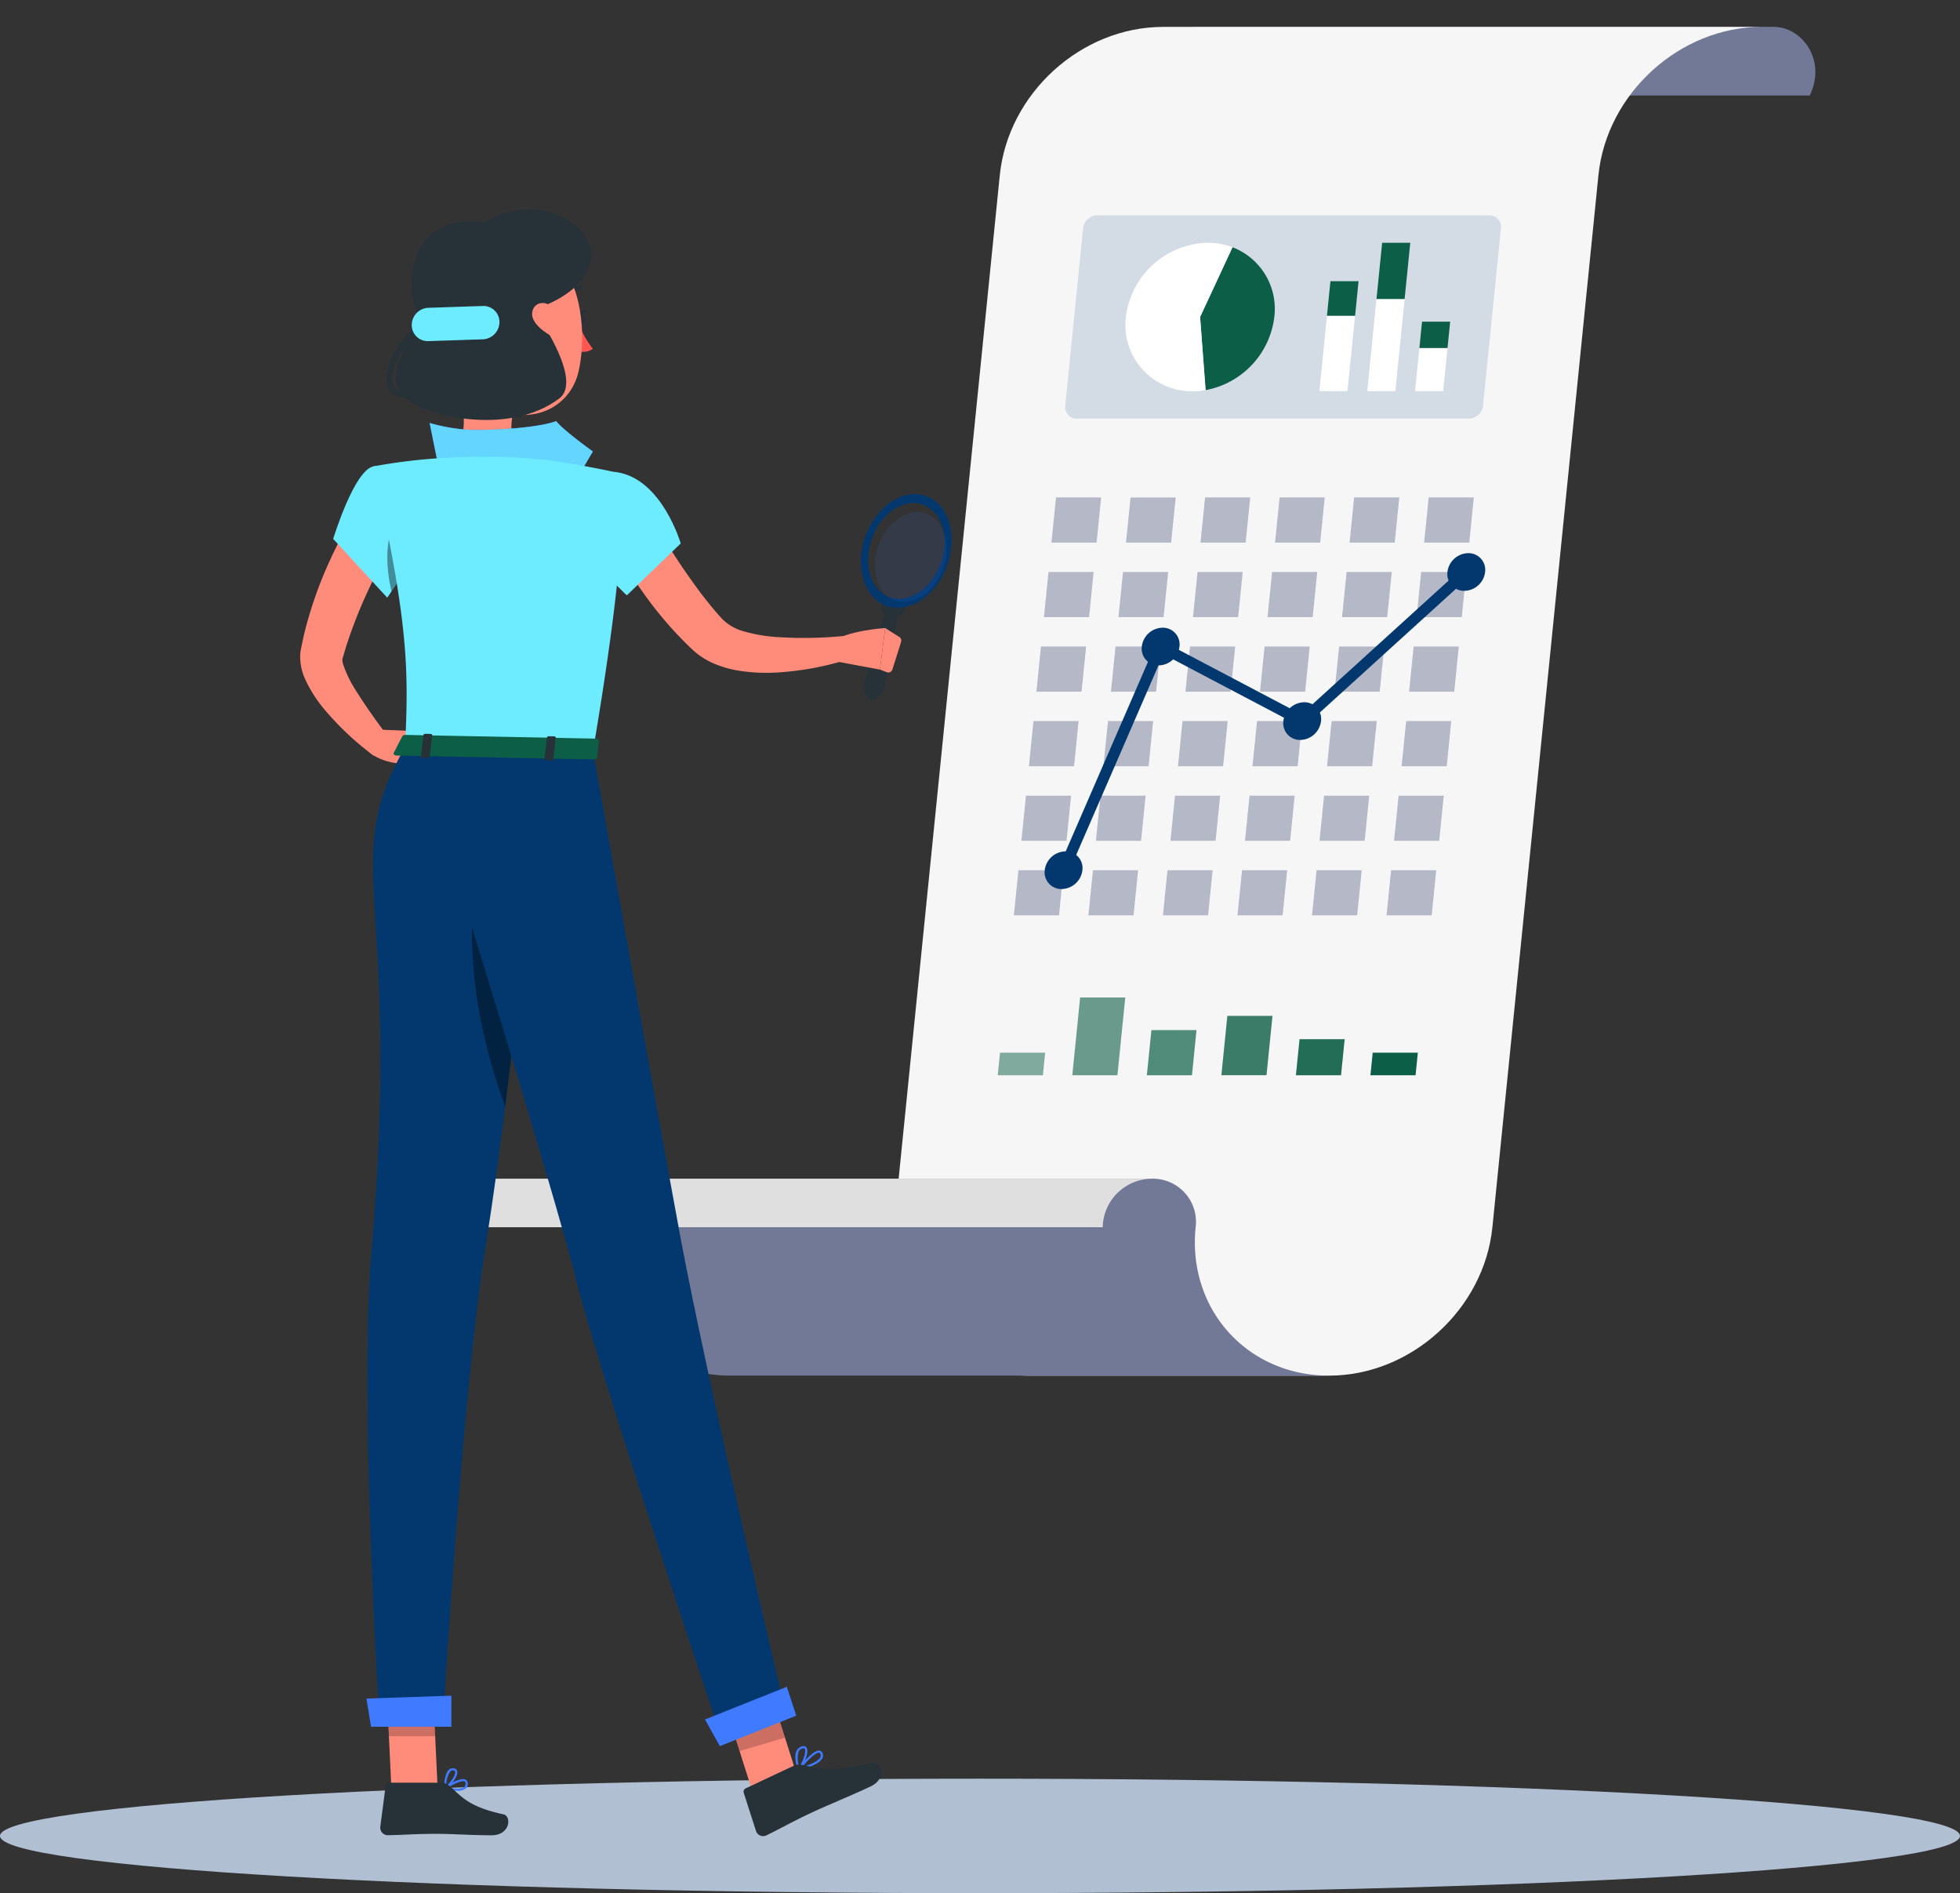 <svg xmlns="http://www.w3.org/2000/svg" xmlns:xlink="http://www.w3.org/1999/xlink" width="355.358" height="343.166" viewBox="0 0 355.358 343.166">
  <rect x="0" y="0" width="355.358" height="343.166" fill="#333333" stroke="none"/>
  <defs>
    <clipPath id="clip-path">
      <rect id="Rectángulo_377831" data-name="Rectángulo 377831" width="355.358" height="343.165" transform="translate(0 -38)" fill="none"/>
    </clipPath>
    <clipPath id="clip-path-2">
      <rect id="Rectángulo_377810" data-name="Rectángulo 377810" width="355.358" height="305.165" fill="none"/>
    </clipPath>
    <clipPath id="clip-path-3">
      <rect id="Rectángulo_377820" data-name="Rectángulo 377820" width="355.358" height="305.165" transform="translate(0 -38)" fill="none"/>
    </clipPath>
    <clipPath id="clip-path-4">
      <rect id="Rectángulo_377812" data-name="Rectángulo 377812" width="138.445" height="8.795" fill="#fff"/>
    </clipPath>
    <clipPath id="clip-path-5">
      <rect id="Rectángulo_377813" data-name="Rectángulo 377813" width="83.387" height="75.75" fill="#727997"/>
    </clipPath>
    <clipPath id="clip-path-6">
      <rect id="Rectángulo_377814" data-name="Rectángulo 377814" width="8.597" height="4.092" fill="#0c5e46"/>
    </clipPath>
    <clipPath id="clip-path-7">
      <rect id="Rectángulo_377815" data-name="Rectángulo 377815" width="9.606" height="14.096" fill="#0c5e46"/>
    </clipPath>
    <clipPath id="clip-path-8">
      <rect id="Rectángulo_377816" data-name="Rectángulo 377816" width="9.009" height="8.184" fill="#0c5e46"/>
    </clipPath>
    <clipPath id="clip-path-9">
      <rect id="Rectángulo_377817" data-name="Rectángulo 377817" width="9.268" height="10.76" fill="#0c5e46"/>
    </clipPath>
    <clipPath id="clip-path-10">
      <rect id="Rectángulo_377818" data-name="Rectángulo 377818" width="8.843" height="6.534" fill="#0c5e46"/>
    </clipPath>
    <clipPath id="clip-path-11">
      <rect id="Rectángulo_377819" data-name="Rectángulo 377819" width="79.015" height="36.854" fill="#b0c0d2"/>
    </clipPath>
    <clipPath id="clip-path-13">
      <rect id="Rectángulo_377821" data-name="Rectángulo 377821" width="29.593" height="9.731" fill="#6debff"/>
    </clipPath>
    <clipPath id="clip-path-14">
      <rect id="Rectángulo_377822" data-name="Rectángulo 377822" width="11.195" height="12.114" fill="none"/>
    </clipPath>
    <clipPath id="clip-path-15">
      <rect id="Rectángulo_377823" data-name="Rectángulo 377823" width="8.862" height="10.008" fill="none"/>
    </clipPath>
    <clipPath id="clip-path-16">
      <rect id="Rectángulo_377825" data-name="Rectángulo 377825" width="6.795" height="15.549" fill="none"/>
    </clipPath>
    <clipPath id="clip-path-17">
      <rect id="Rectángulo_377827" data-name="Rectángulo 377827" width="9.557" height="45.441" fill="none"/>
    </clipPath>
    <clipPath id="clip-path-18">
      <rect id="Rectángulo_377829" data-name="Rectángulo 377829" width="12.995" height="16.291" fill="none"/>
    </clipPath>
  </defs>
  <g id="Grupo_1072558" data-name="Grupo 1072558" transform="translate(0 38)" clip-path="url(#clip-path)">
    <g id="Grupo_1072499" data-name="Grupo 1072499">
      <g id="Grupo_1072498" data-name="Grupo 1072498" clip-path="url(#clip-path-2)">
        <path id="Trazado_609552" data-name="Trazado 609552" d="M355.358,320.736c0,5.731-79.55,10.376-177.679,10.376S0,326.468,0,320.736,79.55,310.36,177.679,310.36s177.679,4.646,177.679,10.376" transform="translate(0 -25.947)" fill="#b0c0d2"/>
      </g>
    </g>
    <g id="Grupo_1072528" data-name="Grupo 1072528">
      <g id="Grupo_1072527" data-name="Grupo 1072527" clip-path="url(#clip-path-3)">
        <path id="Trazado_609553" data-name="Trazado 609553" d="M314.568,5.318h26.685c5.311,0,9.625,6.221,6.545,12.442H242.043c3.69-7.3-2.88-12.442-6.544-12.442Z" transform="translate(-19.689 -38.445)" fill="#727997"/>
        <path id="Trazado_609554" data-name="Trazado 609554" d="M225.652,5.318H334.189c-14.858,0-28.118,12.045-29.616,26.9L285.35,222.9c-1.5,14.858-14.757,26.9-29.615,26.9h-54.73c-14.858,0-25.689-12.045-24.192-26.9L196.036,32.222c1.5-14.858,14.758-26.9,29.616-26.9" transform="translate(-14.771 -38.445)" fill="#f6f6f6"/>
        <path id="Trazado_609556" data-name="Trazado 609556" d="M225.926,241.944h0a7.809,7.809,0,0,0-7.908-8.795H109.48a7.81,7.81,0,0,1,7.908,8.795c-1.5,14.858,9.334,26.9,24.192,26.9H250.118c-14.858,0-25.69-12.045-24.192-26.9" transform="translate(-9.153 -57.492)" fill="#727997"/>
        <path id="Trazado_609557" data-name="Trazado 609557" d="M112.475,233.149H85.79a8.979,8.979,0,0,0-8.946,8.795h129.5a8.98,8.98,0,0,1,8.946-8.795Z" transform="translate(-6.424 -57.492)" fill="#afafaf"/>
        <g id="Grupo_1072505" data-name="Grupo 1072505" transform="translate(70.42 175.657)" opacity="0.6">
          <g id="Grupo_1072504" data-name="Grupo 1072504">
            <g id="Grupo_1072503" data-name="Grupo 1072503" clip-path="url(#clip-path-4)">
              <path id="Trazado_609558" data-name="Trazado 609558" d="M112.475,233.149H85.79a8.979,8.979,0,0,0-8.946,8.795h129.5a8.98,8.98,0,0,1,8.946-8.795Z" transform="translate(-76.844 -233.149)" fill="#fff"/>
            </g>
          </g>
        </g>
        <g id="Grupo_1072508" data-name="Grupo 1072508" transform="translate(183.821 52.17)" opacity="0.5">
          <g id="Grupo_1072507" data-name="Grupo 1072507">
            <g id="Grupo_1072506" data-name="Grupo 1072506" clip-path="url(#clip-path-5)">
              <path id="Trazado_609559" data-name="Trazado 609559" d="M216.208,106.58h-8.184l.826-8.184h8.183Z" transform="translate(-201.212 -98.396)" fill="#727997"/>
              <path id="Trazado_609560" data-name="Trazado 609560" d="M230.955,106.58H222.77L223.6,98.4h8.183Z" transform="translate(-202.445 -98.396)" fill="#727997"/>
              <path id="Trazado_609561" data-name="Trazado 609561" d="M245.7,106.58h-8.184l.826-8.184h8.183Z" transform="translate(-203.678 -98.396)" fill="#727997"/>
              <path id="Trazado_609562" data-name="Trazado 609562" d="M260.447,106.58h-8.184l.826-8.184h8.183Z" transform="translate(-204.911 -98.396)" fill="#727997"/>
              <path id="Trazado_609563" data-name="Trazado 609563" d="M275.193,106.58h-8.184l.826-8.184h8.183Z" transform="translate(-206.144 -98.396)" fill="#727997"/>
              <path id="Trazado_609564" data-name="Trazado 609564" d="M289.94,106.58h-8.184l.826-8.184h8.183Z" transform="translate(-207.377 -98.396)" fill="#727997"/>
              <path id="Trazado_609565" data-name="Trazado 609565" d="M214.722,121.326h-8.184l.826-8.184h8.183Z" transform="translate(-201.088 -99.629)" fill="#727997"/>
              <path id="Trazado_609566" data-name="Trazado 609566" d="M229.468,121.326h-8.184l.826-8.184h8.183Z" transform="translate(-202.321 -99.629)" fill="#727997"/>
              <path id="Trazado_609567" data-name="Trazado 609567" d="M244.214,121.326H236.03l.826-8.184h8.183Z" transform="translate(-203.554 -99.629)" fill="#727997"/>
              <path id="Trazado_609568" data-name="Trazado 609568" d="M258.961,121.326h-8.184l.826-8.184h8.183Z" transform="translate(-204.787 -99.629)" fill="#727997"/>
              <path id="Trazado_609569" data-name="Trazado 609569" d="M273.707,121.326h-8.184l.826-8.184h8.183Z" transform="translate(-206.02 -99.629)" fill="#727997"/>
              <path id="Trazado_609570" data-name="Trazado 609570" d="M288.453,121.326h-8.184l.826-8.184h8.183Z" transform="translate(-207.252 -99.629)" fill="#727997"/>
              <path id="Trazado_609571" data-name="Trazado 609571" d="M213.235,136.072h-8.184l.826-8.184h8.183Z" transform="translate(-200.964 -100.862)" fill="#727997"/>
              <path id="Trazado_609572" data-name="Trazado 609572" d="M227.981,136.072H219.8l.826-8.184h8.183Z" transform="translate(-202.197 -100.862)" fill="#727997"/>
              <path id="Trazado_609573" data-name="Trazado 609573" d="M242.728,136.072h-8.184l.826-8.184h8.183Z" transform="translate(-203.43 -100.862)" fill="#727997"/>
              <path id="Trazado_609574" data-name="Trazado 609574" d="M257.474,136.072H249.29l.826-8.184H258.3Z" transform="translate(-204.662 -100.862)" fill="#727997"/>
              <path id="Trazado_609575" data-name="Trazado 609575" d="M272.22,136.072h-8.184l.826-8.184h8.183Z" transform="translate(-205.895 -100.862)" fill="#727997"/>
              <path id="Trazado_609576" data-name="Trazado 609576" d="M286.966,136.072h-8.184l.826-8.184h8.183Z" transform="translate(-207.128 -100.862)" fill="#727997"/>
              <path id="Trazado_609577" data-name="Trazado 609577" d="M211.749,150.818h-8.184l.826-8.184h8.183Z" transform="translate(-200.84 -102.094)" fill="#727997"/>
              <path id="Trazado_609578" data-name="Trazado 609578" d="M226.495,150.818h-8.184l.826-8.184h8.183Z" transform="translate(-202.072 -102.094)" fill="#727997"/>
              <path id="Trazado_609579" data-name="Trazado 609579" d="M241.241,150.818h-8.184l.826-8.184h8.183Z" transform="translate(-203.305 -102.094)" fill="#727997"/>
              <path id="Trazado_609580" data-name="Trazado 609580" d="M255.987,150.818H247.8l.826-8.184h8.183Z" transform="translate(-204.538 -102.094)" fill="#727997"/>
              <path id="Trazado_609581" data-name="Trazado 609581" d="M270.733,150.818h-8.184l.826-8.184h8.183Z" transform="translate(-205.771 -102.094)" fill="#727997"/>
              <path id="Trazado_609582" data-name="Trazado 609582" d="M285.48,150.818H277.3l.826-8.184H286.3Z" transform="translate(-207.004 -102.094)" fill="#727997"/>
              <path id="Trazado_609583" data-name="Trazado 609583" d="M210.262,165.565h-8.184l.826-8.184h8.183Z" transform="translate(-200.715 -103.327)" fill="#727997"/>
              <path id="Trazado_609584" data-name="Trazado 609584" d="M225.008,165.565h-8.184l.826-8.184h8.183Z" transform="translate(-201.948 -103.327)" fill="#727997"/>
              <path id="Trazado_609585" data-name="Trazado 609585" d="M239.755,165.565H231.57l.826-8.184h8.183Z" transform="translate(-203.181 -103.327)" fill="#727997"/>
              <path id="Trazado_609586" data-name="Trazado 609586" d="M254.5,165.565h-8.184l.826-8.184h8.183Z" transform="translate(-204.414 -103.327)" fill="#727997"/>
              <path id="Trazado_609587" data-name="Trazado 609587" d="M269.247,165.565h-8.184l.826-8.184h8.183Z" transform="translate(-205.647 -103.327)" fill="#727997"/>
              <path id="Trazado_609588" data-name="Trazado 609588" d="M283.993,165.565h-8.184l.826-8.184h8.183Z" transform="translate(-206.88 -103.327)" fill="#727997"/>
              <path id="Trazado_609589" data-name="Trazado 609589" d="M208.775,180.311h-8.184l.826-8.184H209.6Z" transform="translate(-200.591 -104.56)" fill="#727997"/>
              <path id="Trazado_609590" data-name="Trazado 609590" d="M223.522,180.311h-8.184l.826-8.184h8.183Z" transform="translate(-201.824 -104.56)" fill="#727997"/>
              <path id="Trazado_609591" data-name="Trazado 609591" d="M238.268,180.311h-8.184l.826-8.184h8.183Z" transform="translate(-203.057 -104.56)" fill="#727997"/>
              <path id="Trazado_609592" data-name="Trazado 609592" d="M253.014,180.311H244.83l.826-8.184h8.183Z" transform="translate(-204.29 -104.56)" fill="#727997"/>
              <path id="Trazado_609593" data-name="Trazado 609593" d="M267.76,180.311h-8.184l.826-8.184h8.183Z" transform="translate(-205.522 -104.56)" fill="#727997"/>
              <path id="Trazado_609594" data-name="Trazado 609594" d="M282.506,180.311h-8.184l.826-8.184h8.183Z" transform="translate(-206.755 -104.56)" fill="#727997"/>
            </g>
          </g>
        </g>
        <path id="Trazado_609595" data-name="Trazado 609595" d="M213.524,171.815a3.865,3.865,0,0,1-3.759,3.415,3.032,3.032,0,0,1-3.071-3.415,3.865,3.865,0,0,1,3.759-3.414,3.032,3.032,0,0,1,3.071,3.414" transform="translate(-17.279 -52.079)" fill="#03386e"/>
        <path id="Trazado_609596" data-name="Trazado 609596" d="M232.73,127.576a3.865,3.865,0,0,1-3.759,3.414,3.032,3.032,0,0,1-3.071-3.414,3.865,3.865,0,0,1,3.759-3.414,3.032,3.032,0,0,1,3.071,3.414" transform="translate(-18.885 -48.38)" fill="#03386e"/>
        <path id="Trazado_609597" data-name="Trazado 609597" d="M260.736,142.323a3.865,3.865,0,0,1-3.759,3.414,3.032,3.032,0,0,1-3.071-3.414,3.865,3.865,0,0,1,3.759-3.414,3.032,3.032,0,0,1,3.071,3.414" transform="translate(-21.226 -49.613)" fill="#03386e"/>
        <path id="Trazado_609598" data-name="Trazado 609598" d="M293.2,112.83a3.865,3.865,0,0,1-3.759,3.414,3.032,3.032,0,0,1-3.071-3.414,3.865,3.865,0,0,1,3.759-3.414,3.032,3.032,0,0,1,3.071,3.414" transform="translate(-23.94 -47.148)" fill="#03386e"/>
        <path id="Trazado_609599" data-name="Trazado 609599" d="M210.331,168.1a1,1,0,0,1-.918-1.4l17.6-40.54a1,1,0,0,1,1.385-.487l25.045,13.186,29.231-26.555a1,1,0,0,1,1.346,1.482l-29.751,27.026a1,1,0,0,1-1.14.145l-24.71-13.01L211.249,167.5a1,1,0,0,1-.918.6" transform="translate(-17.501 -47.368)" fill="#03386e"/>
        <g id="Grupo_1072511" data-name="Grupo 1072511" transform="translate(180.899 152.81)" opacity="0.5">
          <g id="Grupo_1072510" data-name="Grupo 1072510">
            <g id="Grupo_1072509" data-name="Grupo 1072509" clip-path="url(#clip-path-6)">
              <path id="Trazado_609600" data-name="Trazado 609600" d="M205.587,212.31H197.4l.413-4.092H206Z" transform="translate(-197.403 -208.218)" fill="#0c5e46"/>
            </g>
          </g>
        </g>
        <g id="Grupo_1072514" data-name="Grupo 1072514" transform="translate(194.413 142.806)" opacity="0.6">
          <g id="Grupo_1072513" data-name="Grupo 1072513">
            <g id="Grupo_1072512" data-name="Grupo 1072512" clip-path="url(#clip-path-7)">
              <path id="Trazado_609601" data-name="Trazado 609601" d="M220.333,211.4h-8.184l1.421-14.1h8.184Z" transform="translate(-212.149 -197.301)" fill="#0c5e46"/>
            </g>
          </g>
        </g>
        <g id="Grupo_1072517" data-name="Grupo 1072517" transform="translate(207.927 148.718)" opacity="0.7">
          <g id="Grupo_1072516" data-name="Grupo 1072516">
            <g id="Grupo_1072515" data-name="Grupo 1072515" clip-path="url(#clip-path-8)">
              <path id="Trazado_609602" data-name="Trazado 609602" d="M235.08,211.936H226.9l.826-8.184H235.9Z" transform="translate(-226.896 -203.752)" fill="#0c5e46"/>
            </g>
          </g>
        </g>
        <g id="Grupo_1072520" data-name="Grupo 1072520" transform="translate(221.44 146.142)" opacity="0.8">
          <g id="Grupo_1072519" data-name="Grupo 1072519">
            <g id="Grupo_1072518" data-name="Grupo 1072518" clip-path="url(#clip-path-9)">
              <path id="Trazado_609603" data-name="Trazado 609603" d="M249.826,211.7h-8.184l1.085-10.76h8.184Z" transform="translate(-241.642 -200.941)" fill="#0c5e46"/>
            </g>
          </g>
        </g>
        <g id="Grupo_1072523" data-name="Grupo 1072523" transform="translate(234.953 150.368)" opacity="0.9">
          <g id="Grupo_1072522" data-name="Grupo 1072522">
            <g id="Grupo_1072521" data-name="Grupo 1072521" clip-path="url(#clip-path-10)">
              <path id="Trazado_609604" data-name="Trazado 609604" d="M264.572,212.087h-8.184l.659-6.534h8.184Z" transform="translate(-256.388 -205.553)" fill="#0c5e46"/>
            </g>
          </g>
        </g>
        <path id="Trazado_609605" data-name="Trazado 609605" d="M279.318,212.31h-8.184l.413-4.092h8.183Z" transform="translate(-22.668 -55.408)" fill="#0c5e46"/>
        <g id="Grupo_1072526" data-name="Grupo 1072526" transform="translate(193.123 1.034)" opacity="0.5">
          <g id="Grupo_1072525" data-name="Grupo 1072525">
            <g id="Grupo_1072524" data-name="Grupo 1072524" clip-path="url(#clip-path-11)">
              <path id="Trazado_609606" data-name="Trazado 609606" d="M283.914,79.449H212.869a2.089,2.089,0,0,1-2.115-2.353l3.24-32.147a2.664,2.664,0,0,1,2.591-2.353H287.63a2.09,2.09,0,0,1,2.116,2.353L286.5,77.1a2.663,2.663,0,0,1-2.59,2.353" transform="translate(-210.742 -42.595)" fill="#b0c0d2"/>
            </g>
          </g>
        </g>
        <path id="Trazado_609607" data-name="Trazado 609607" d="M237.43,61.552l5.878-12.646a11.958,11.958,0,0,1,7.58,12.646,15.354,15.354,0,0,1-12.457,13.253Z" transform="translate(-19.85 -42.089)" fill="#0c5e46"/>
        <path id="Trazado_609608" data-name="Trazado 609608" d="M236.2,61.478l1,13.253a13.764,13.764,0,0,1-2.357.2,12,12,0,0,1-12.1-13.457,15.31,15.31,0,0,1,14.814-13.457,12.8,12.8,0,0,1,4.521.811Z" transform="translate(-18.616 -42.015)" fill="#fff"/>
        <path id="Trazado_609609" data-name="Trazado 609609" d="M272.179,59.137h5.1L275.6,75.843h-5.1Z" transform="translate(-22.614 -42.944)" fill="#fff"/>
        <path id="Trazado_609610" data-name="Trazado 609610" d="M280.747,68.832h5.1l-.788,7.821h-5.1Z" transform="translate(-23.406 -43.755)" fill="#fff"/>
        <path id="Trazado_609611" data-name="Trazado 609611" d="M280.819,68.4h5.1l.481-4.769h-5.1Z" transform="translate(-23.477 -43.32)" fill="#0c5e46"/>
        <path id="Trazado_609612" data-name="Trazado 609612" d="M272.332,58.208h5.1l1.027-10.187h-5.1Z" transform="translate(-22.768 -42.015)" fill="#0c5e46"/>
        <path id="Trazado_609613" data-name="Trazado 609613" d="M262.408,62.456h5.1l-1.378,13.664h-5.1Z" transform="translate(-21.823 -43.222)" fill="#fff"/>
        <path id="Trazado_609614" data-name="Trazado 609614" d="M262.534,61.885h5.1l.631-6.264h-5.1Z" transform="translate(-21.949 -42.65)" fill="#0c5e46"/>
      </g>
    </g>
    <g id="Grupo_1072557" data-name="Grupo 1072557">
      <g id="Grupo_1072556" data-name="Grupo 1072556" clip-path="url(#clip-path-2)">
        <path id="Trazado_609615" data-name="Trazado 609615" d="M76.67,64.544c-.4.669-.87,1.508-1.3,2.284s-.874,1.595-1.293,2.4c-.828,1.627-1.659,3.255-2.416,4.916a86.261,86.261,0,0,0-3.963,10.114l-.378,1.288-.191.644-.047.16a.087.087,0,0,0,0-.027c-.007-.023,0-.016-.016-.023a2.468,2.468,0,0,0,.144,1.213,20.738,20.738,0,0,0,2.083,4.357,102.448,102.448,0,0,0,6.338,9.023L72.7,103.973a52.3,52.3,0,0,1-8.8-8.237,23.717,23.717,0,0,1-3.6-5.6,9.809,9.809,0,0,1-.907-4.39c.018-.245.031-.478.074-.735l.065-.379.039-.189.159-.749.319-1.5a73.719,73.719,0,0,1,3.8-11.5c.79-1.845,1.627-3.666,2.556-5.444Q67.1,63.92,67.837,62.6c.5-.9.992-1.712,1.607-2.669Z" transform="translate(-4.965 -5.011)" fill="#ff8b7b"/>
        <path id="Trazado_609616" data-name="Trazado 609616" d="M74.59,102.844l6.888.284-2.772,5.914s-4.9-.278-6.74-3.25Z" transform="translate(-6.017 -8.598)" fill="#ff8b7b"/>
        <path id="Trazado_609617" data-name="Trazado 609617" d="M83.8,105.814l-1.7,5.292-2.774-2.039,2.772-5.914Z" transform="translate(-6.631 -8.624)" fill="#ff8b7b"/>
        <path id="Trazado_609618" data-name="Trazado 609618" d="M90.229,312.559a10.237,10.237,0,0,1-2.218-.3.2.2,0,0,1-.152-.158.2.2,0,0,1,.084-.2c.284-.19,2.807-1.833,3.788-1.391a.69.69,0,0,1,.4.558,1.118,1.118,0,0,1-.314,1.056,2.378,2.378,0,0,1-1.592.436m-1.66-.584c1.463.291,2.56.241,2.979-.147a.739.739,0,0,0,.194-.706.29.29,0,0,0-.169-.252c-.519-.236-1.976.476-3,1.1" transform="translate(-7.345 -25.953)" fill="#407bff"/>
        <path id="Trazado_609619" data-name="Trazado 609619" d="M88.058,312.085a.207.207,0,0,1-.1-.027.2.2,0,0,1-.1-.171c0-.1-.024-2.516.877-3.323a1.016,1.016,0,0,1,.837-.266.7.7,0,0,1,.675.554c.2.946-1.3,2.754-2.09,3.207a.193.193,0,0,1-.1.026m1.379-3.4a.632.632,0,0,0-.437.174,4.491,4.491,0,0,0-.74,2.64c.788-.637,1.72-1.995,1.6-2.571-.02-.094-.076-.207-.33-.237a.778.778,0,0,0-.091-.006" transform="translate(-7.345 -25.774)" fill="#407bff"/>
        <path id="Trazado_609620" data-name="Trazado 609620" d="M158.06,308.351a.2.2,0,0,1-.18-.083.19.19,0,0,1,.008-.225c.258-.33,2.513-3.161,3.732-3.239.027,0,.052,0,.079,0a.642.642,0,0,1,.541.316,1.034,1.034,0,0,1,.088,1c-.485,1.109-2.857,1.868-4.228,2.221a.206.206,0,0,1-.039.006m3.567-3.159c-.672.043-2.078,1.47-3.04,2.617,1.853-.538,3.095-1.208,3.367-1.83a.668.668,0,0,0-.065-.657.246.246,0,0,0-.215-.131.4.4,0,0,0-.047,0" transform="translate(-13.197 -25.483)" fill="#407bff"/>
        <path id="Trazado_609621" data-name="Trazado 609621" d="M158.018,308.277a.176.176,0,0,1-.044,0,.194.194,0,0,1-.155-.12c-.035-.087-.836-2.149-.243-3.377a1.493,1.493,0,0,1,.869-.779c.532-.191.8-.014.934.167.556.764-.488,3.21-1.215,4.04a.213.213,0,0,1-.146.071m.8-3.97a.882.882,0,0,0-.239.056,1.08,1.08,0,0,0-.635.572,4.3,4.3,0,0,0,.136,2.732c.674-.984,1.3-2.815.964-3.274a.223.223,0,0,0-.225-.085" transform="translate(-13.156 -25.409)" fill="#407bff"/>
        <path id="Trazado_609622" data-name="Trazado 609622" d="M90.088,28.157c.948,4.99,3.078,15.875-.424,19.122,0,0,1.332,5.069,10.583,5.25,10.172.2,4.89-4.946,4.89-4.946-5.544-1.432-5.377-5.541-4.388-9.385Z" transform="translate(-7.496 -2.354)" fill="#ff8b7b"/>
        <path id="Trazado_609623" data-name="Trazado 609623" d="M86.778,50.944,85,42.165a32.8,32.8,0,0,0,7.841,1.279c3.558,0,11.288-.278,15.124-1.613,1.057,1.5,6.628,5.5,6.628,5.5l-2.483,4.226Z" transform="translate(-7.106 -3.497)" fill="#407bff"/>
        <g id="Grupo_1072531" data-name="Grupo 1072531" transform="translate(77.892 38.334)" opacity="0.8">
          <g id="Grupo_1072530" data-name="Grupo 1072530">
            <g id="Grupo_1072529" data-name="Grupo 1072529" clip-path="url(#clip-path-13)">
              <path id="Trazado_609624" data-name="Trazado 609624" d="M86.778,50.944,85,42.165a32.8,32.8,0,0,0,7.841,1.279c3.558,0,11.288-.278,15.124-1.613,1.057,1.5,6.628,5.5,6.628,5.5l-2.483,4.226Z" transform="translate(-84.998 -41.831)" fill="#6debff"/>
            </g>
          </g>
        </g>
        <path id="Trazado_609625" data-name="Trazado 609625" d="M111.765,17.491a.41.41,0,0,1-.172-.063.4.4,0,0,1-.119-.551,3.875,3.875,0,0,1,3.095-1.842.4.4,0,0,1,.4.4.391.391,0,0,1-.392.395,3.092,3.092,0,0,0-2.434,1.485.393.393,0,0,1-.377.175" transform="translate(-9.314 -1.257)" fill="#263238"/>
        <path id="Trazado_609626" data-name="Trazado 609626" d="M114.582,22.825a18.416,18.416,0,0,0,2.483,4.311,2.888,2.888,0,0,1-2.4.461Z" transform="translate(-9.579 -1.908)" fill="#ff5652"/>
        <path id="Trazado_609627" data-name="Trazado 609627" d="M113.9,21.446c.012.676.379,1.224.821,1.222s.79-.551.778-1.228-.378-1.223-.82-1.222-.791.552-.779,1.228" transform="translate(-9.522 -1.69)" fill="#263238"/>
        <path id="Trazado_609628" data-name="Trazado 609628" d="M114.538,20.217l1.615-.474s-.811,1.272-1.615.474" transform="translate(-9.576 -1.651)" fill="#263238"/>
        <path id="Trazado_609629" data-name="Trazado 609629" d="M148.827,312.545l8.12-2.8-5.728-18.07-8.121,2.8Z" transform="translate(-11.963 -24.385)" fill="#ff8b7b"/>
        <path id="Trazado_609630" data-name="Trazado 609630" d="M77.349,310.443h8.384l-.928-19.415H76.421Z" transform="translate(-6.389 -24.331)" fill="#ff8b7b"/>
        <path id="Trazado_609631" data-name="Trazado 609631" d="M86.283,311.155H76.864a.652.652,0,0,0-.661.573l-.97,7.452a1.369,1.369,0,0,0,1.364,1.491c3.283-.057,4.863-.249,9.005-.249,2.548,0,6.275.264,9.794.264,3.442,0,3.657-3.48,2.188-3.794-6.59-1.413-7.655-3.362-9.894-5.222a2.222,2.222,0,0,0-1.409-.515" transform="translate(-6.289 -26.014)" fill="#263238"/>
        <path id="Trazado_609632" data-name="Trazado 609632" d="M156.223,307.744l-8.715,4.1a.653.653,0,0,0-.37.793l2.245,7a1.374,1.374,0,0,0,1.891.722c3.014-1.478,4.394-2.335,8.226-4.137,2.358-1.109,7.35-3.17,10.605-4.7,3.185-1.5,1.918-4.663.425-4.3-6.693,1.62-9.932,1.036-12.788.37a2.343,2.343,0,0,0-1.52.158" transform="translate(-12.299 -25.682)" fill="#263238"/>
        <g id="Grupo_1072534" data-name="Grupo 1072534" transform="translate(131.131 267.296)" opacity="0.2">
          <g id="Grupo_1072533" data-name="Grupo 1072533">
            <g id="Grupo_1072532" data-name="Grupo 1072532" clip-path="url(#clip-path-14)">
              <path id="Trazado_609633" data-name="Trazado 609633" d="M151.218,291.682l3.071,9.68-8.24,2.435-2.954-9.313Z" transform="translate(-143.094 -291.682)"/>
            </g>
          </g>
        </g>
        <g id="Grupo_1072537" data-name="Grupo 1072537" transform="translate(70.03 266.703)" opacity="0.2">
          <g id="Grupo_1072536" data-name="Grupo 1072536">
            <g id="Grupo_1072535" data-name="Grupo 1072535" clip-path="url(#clip-path-15)">
              <path id="Trazado_609634" data-name="Trazado 609634" d="M76.419,291.034h8.387l.475,10.008H76.894Z" transform="translate(-76.419 -291.034)"/>
            </g>
          </g>
        </g>
        <path id="Trazado_609635" data-name="Trazado 609635" d="M73.2,50.782c-3.491.695-7.284,13.139-7.284,13.139l9.8,10.654s8.244-11.6,6.6-15.952c-1.709-4.537-4.99-8.662-9.114-7.842" transform="translate(-5.51 -4.237)" fill="#6debff"/>
        <g id="Grupo_1072543" data-name="Grupo 1072543" transform="translate(70.221 53.639)" opacity="0.4">
          <g id="Grupo_1072542" data-name="Grupo 1072542">
            <g id="Grupo_1072541" data-name="Grupo 1072541" clip-path="url(#clip-path-16)">
              <path id="Trazado_609637" data-name="Trazado 609637" d="M79.571,59.514c1.772-1.575,2.962-1.072,3.765.224.78,3.736-4.013,11.433-5.943,14.344-.861-3.536-1.83-10.986,2.177-14.568" transform="translate(-76.628 -58.533)"/>
            </g>
          </g>
        </g>
        <path id="Trazado_609638" data-name="Trazado 609638" d="M118.65,53.522c.63,3.668.767,14.835-4.962,48.695l-34.076-.668c.651-13.835.716-22.372-5.749-50.915a100.139,100.139,0,0,1,14.481-1.62,108.69,108.69,0,0,1,15.474.3c4.95.548,10.392,1.626,12.843,2.139a2.543,2.543,0,0,1,1.989,2.066" transform="translate(-6.175 -4.087)" fill="#6debff"/>
        <path id="Trazado_609640" data-name="Trazado 609640" d="M89.062,17.985c.652,8.309.751,11.837,5.015,16.089,6.414,6.4,16.454,3.92,18.292-4.381,1.655-7.473.311-19.805-7.869-23.087A11.191,11.191,0,0,0,89.062,17.985" transform="translate(-7.443 -0.48)" fill="#ff8b7b"/>
        <path id="Trazado_609641" data-name="Trazado 609641" d="M90.367,2.414c-9.008.669-11.093,11.26-7.591,18.016C77.188,28.938,77.869,32,79.65,33.984c3.071,3.422,18.862,7.548,28.315.431,4.223-3.179-3.6-14.485-3.6-14.485s4.548-18.894-14-17.516" transform="translate(-6.552 -0.196)" fill="#263238"/>
        <path id="Trazado_609642" data-name="Trazado 609642" d="M80.355,35.869c-2.552,0-3.457-1.255-3.754-2.381-.959-3.624,3.66-10.767,8.238-12.737a.5.5,0,1,1,.4.919c-4.05,1.744-8.492,8.443-7.667,11.562.341,1.286,1.588,1.814,3.7,1.582a.5.5,0,1,1,.111.994,9.228,9.228,0,0,1-1.025.06" transform="translate(-6.393 -1.731)" fill="#263238"/>
        <path id="Trazado_609643" data-name="Trazado 609643" d="M94.372,25.1l-9.917.329a2.9,2.9,0,0,1-2.994-2.921,3.138,3.138,0,0,1,2.989-3.12l9.917-.329a2.9,2.9,0,0,1,2.994,2.921,3.138,3.138,0,0,1-2.989,3.12" transform="translate(-6.81 -1.594)" fill="#6debff"/>
        <path id="Trazado_609644" data-name="Trazado 609644" d="M92.689,5.263c3.378-5.255,12.219-6.839,17.82-3.545,6.552,3.853,6.409,11.593-4.642,15.931C93.808,22.382,92.689,5.263,92.689,5.263" transform="translate(-7.749 0)" fill="#263238"/>
        <path id="Trazado_609645" data-name="Trazado 609645" d="M108.791,19.1a8.363,8.363,0,0,1,2.671,4.439c.495,2.186-.919,1.9-2.54,1-1.459-.809-3.756-2.4-3.639-4.22.116-1.793,2.064-2.446,3.508-1.215" transform="translate(-8.802 -1.544)" fill="#ff8b7b"/>
        <path id="Trazado_609646" data-name="Trazado 609646" d="M104.591,106.844s-5.2,57.394-10.437,89.7c-4.231,26.089-7.81,87.125-7.81,87.125H74.912s-3.729-59.575-1.508-85.417c5.617-65.393-6.042-70.958,6.11-91.894Z" transform="translate(-6.078 -8.891)" fill="#03386e"/>
        <g id="Grupo_1072549" data-name="Grupo 1072549" transform="translate(85.566 117.14)" opacity="0.4">
          <g id="Grupo_1072548" data-name="Grupo 1072548">
            <g id="Grupo_1072547" data-name="Grupo 1072547" clip-path="url(#clip-path-17)">
              <path id="Trazado_609647" data-name="Trazado 609647" d="M94.69,127.827c2.98,4.379,6.956,9.422,8.238,14.758-1.027,9.681-2.23,20.388-3.532,30.684-3.136-8.663-8.525-25.964-4.707-45.441" transform="translate(-93.372 -127.827)"/>
            </g>
          </g>
        </g>
        <path id="Trazado_609648" data-name="Trazado 609648" d="M114.4,107.027s11.149,62.823,15.826,87.988c4.865,26.175,18.666,84.424,18.666,84.424l-11.4,5.864s-23.583-70.349-26.4-83.549c-7.432-27.536-28.745-95.319-28.745-95.319Z" transform="translate(-6.884 -8.898)" fill="#03386e"/>
        <path id="Trazado_609649" data-name="Trazado 609649" d="M156.032,297.416l-13.862,5.52-2.69-4.827,14.831-5.923Z" transform="translate(-11.661 -24.428)" fill="#407bff"/>
        <path id="Trazado_609650" data-name="Trazado 609650" d="M87.9,299.574H73.334l-.836-5.109,15.4-.521Z" transform="translate(-6.061 -24.575)" fill="#407bff"/>
        <path id="Trazado_609651" data-name="Trazado 609651" d="M79.447,104.141l-1.554,3.015c-.121.234.159.48.553.488l35.737.7c.308.006.563-.139.584-.332l.324-3.039c.023-.211-.243-.394-.579-.4L80,103.9a.611.611,0,0,0-.556.245" transform="translate(-6.51 -8.686)" fill="#0c5e46"/>
        <path id="Trazado_609652" data-name="Trazado 609652" d="M84.511,108.065l-.925-.018c-.183,0-.323-.1-.31-.216l.456-3.948c.013-.115.174-.207.358-.2l.925.018c.184,0,.323.1.31.216l-.455,3.948c-.014.115-.175.207-.359.2" transform="translate(-6.962 -8.668)" fill="#263238"/>
        <path id="Trazado_609653" data-name="Trazado 609653" d="M108.957,108.545l-.925-.018c-.183,0-.323-.1-.31-.216l.456-3.948c.013-.115.174-.207.358-.2l.925.018c.184,0,.323.1.31.216l-.455,3.948c-.014.115-.175.207-.359.2" transform="translate(-9.006 -8.708)" fill="#263238"/>
        <path id="Trazado_609654" data-name="Trazado 609654" d="M126.774,58.638c1.033,1.747,2.134,3.628,3.261,5.408,1.123,1.8,2.242,3.6,3.425,5.349s2.4,3.456,3.638,5.113c1.262,1.633,2.543,3.231,3.893,4.669a8.769,8.769,0,0,0,3.938,2.194,28.252,28.252,0,0,0,5.713.993,74.733,74.733,0,0,0,12.507-.2l.944,4.139a53.044,53.044,0,0,1-13.546,2.516,31.306,31.306,0,0,1-7.3-.465,19.4,19.4,0,0,1-3.864-1.185,13.393,13.393,0,0,1-3.787-2.438,68.15,68.15,0,0,1-9.078-10.494,106.179,106.179,0,0,1-7.254-11.47Z" transform="translate(-9.971 -4.902)" fill="#ff8b7b"/>
        <path id="Trazado_609655" data-name="Trazado 609655" d="M121.28,51.935c8.135,1.291,11.5,12.9,11.5,12.9l-9.773,9.411s-11.039-10.153-11.034-16.623c0-4.806,4.872-6.394,9.307-5.69" transform="translate(-9.361 -4.329)" fill="#6debff"/>
        <path id="Trazado_609657" data-name="Trazado 609657" d="M177.135,78.469c-.115,1.456-.306,2.891-.521,4.319s-.464,2.847-.733,4.26-.568,2.818-.881,4.219c-.409,1.375-.285,2.9-1.86,3.948A1.294,1.294,0,0,1,171.593,95a1.127,1.127,0,0,1-.2-.27c-.909-1.739-.12-3.009.137-4.425.354-1.39.722-2.776,1.117-4.154s.814-2.75,1.264-4.113.926-2.72,1.477-4.054a.861.861,0,0,1,1.132-.341.879.879,0,0,1,.619.826" transform="translate(-14.293 -6.485)" fill="#263238"/>
        <path id="Trazado_609658" data-name="Trazado 609658" d="M177.532,80.016l-2.718-.455c-.413-.069-.62-.574-.462-1.126s.62-.945,1.034-.876l2.718.455c.413.07.619.574.462,1.126s-.62.945-1.034.876" transform="translate(-14.572 -6.484)" fill="#263238"/>
        <path id="Trazado_609659" data-name="Trazado 609659" d="M181.779,56.493c-4.182-1.21-9.015,2.323-10.8,7.89s.165,11.062,4.346,12.272,9.015-2.321,10.8-7.888-.165-11.064-4.346-12.274m-5.94,18.567c-3.519-1.019-5.157-5.644-3.657-10.33s5.568-7.661,9.087-6.642,5.158,5.644,3.658,10.331-5.568,7.659-9.088,6.64" transform="translate(-14.24 -4.703)" fill="#03386e"/>
        <g id="Grupo_1072555" data-name="Grupo 1072555" transform="translate(158.62 54.817)" opacity="0.1">
          <g id="Grupo_1072554" data-name="Grupo 1072554">
            <g id="Grupo_1072553" data-name="Grupo 1072553" clip-path="url(#clip-path-18)">
              <path id="Trazado_609660" data-name="Trazado 609660" d="M177.043,75.921c-3.3-.956-4.836-5.293-3.43-9.687s5.222-7.184,8.522-6.229,4.838,5.293,3.431,9.689-5.222,7.183-8.522,6.227" transform="translate(-173.091 -59.818)" fill="#407bff"/>
            </g>
          </g>
        </g>
        <path id="Trazado_609661" data-name="Trazado 609661" d="M164.3,88.62l8.978,1.678.941-7.531s-7.382.425-9.919,2.783Z" transform="translate(-13.736 -6.92)" fill="#ff8b7b"/>
        <path id="Trazado_609662" data-name="Trazado 609662" d="M176.353,90.274l1.576-5a.778.778,0,0,0-.326-.892l-2.562-1.617L174.1,90.3l1.234.469a.778.778,0,0,0,1.019-.493" transform="translate(-14.555 -6.92)" fill="#ff8b7b"/>
      </g>
    </g>
  </g>
</svg>
